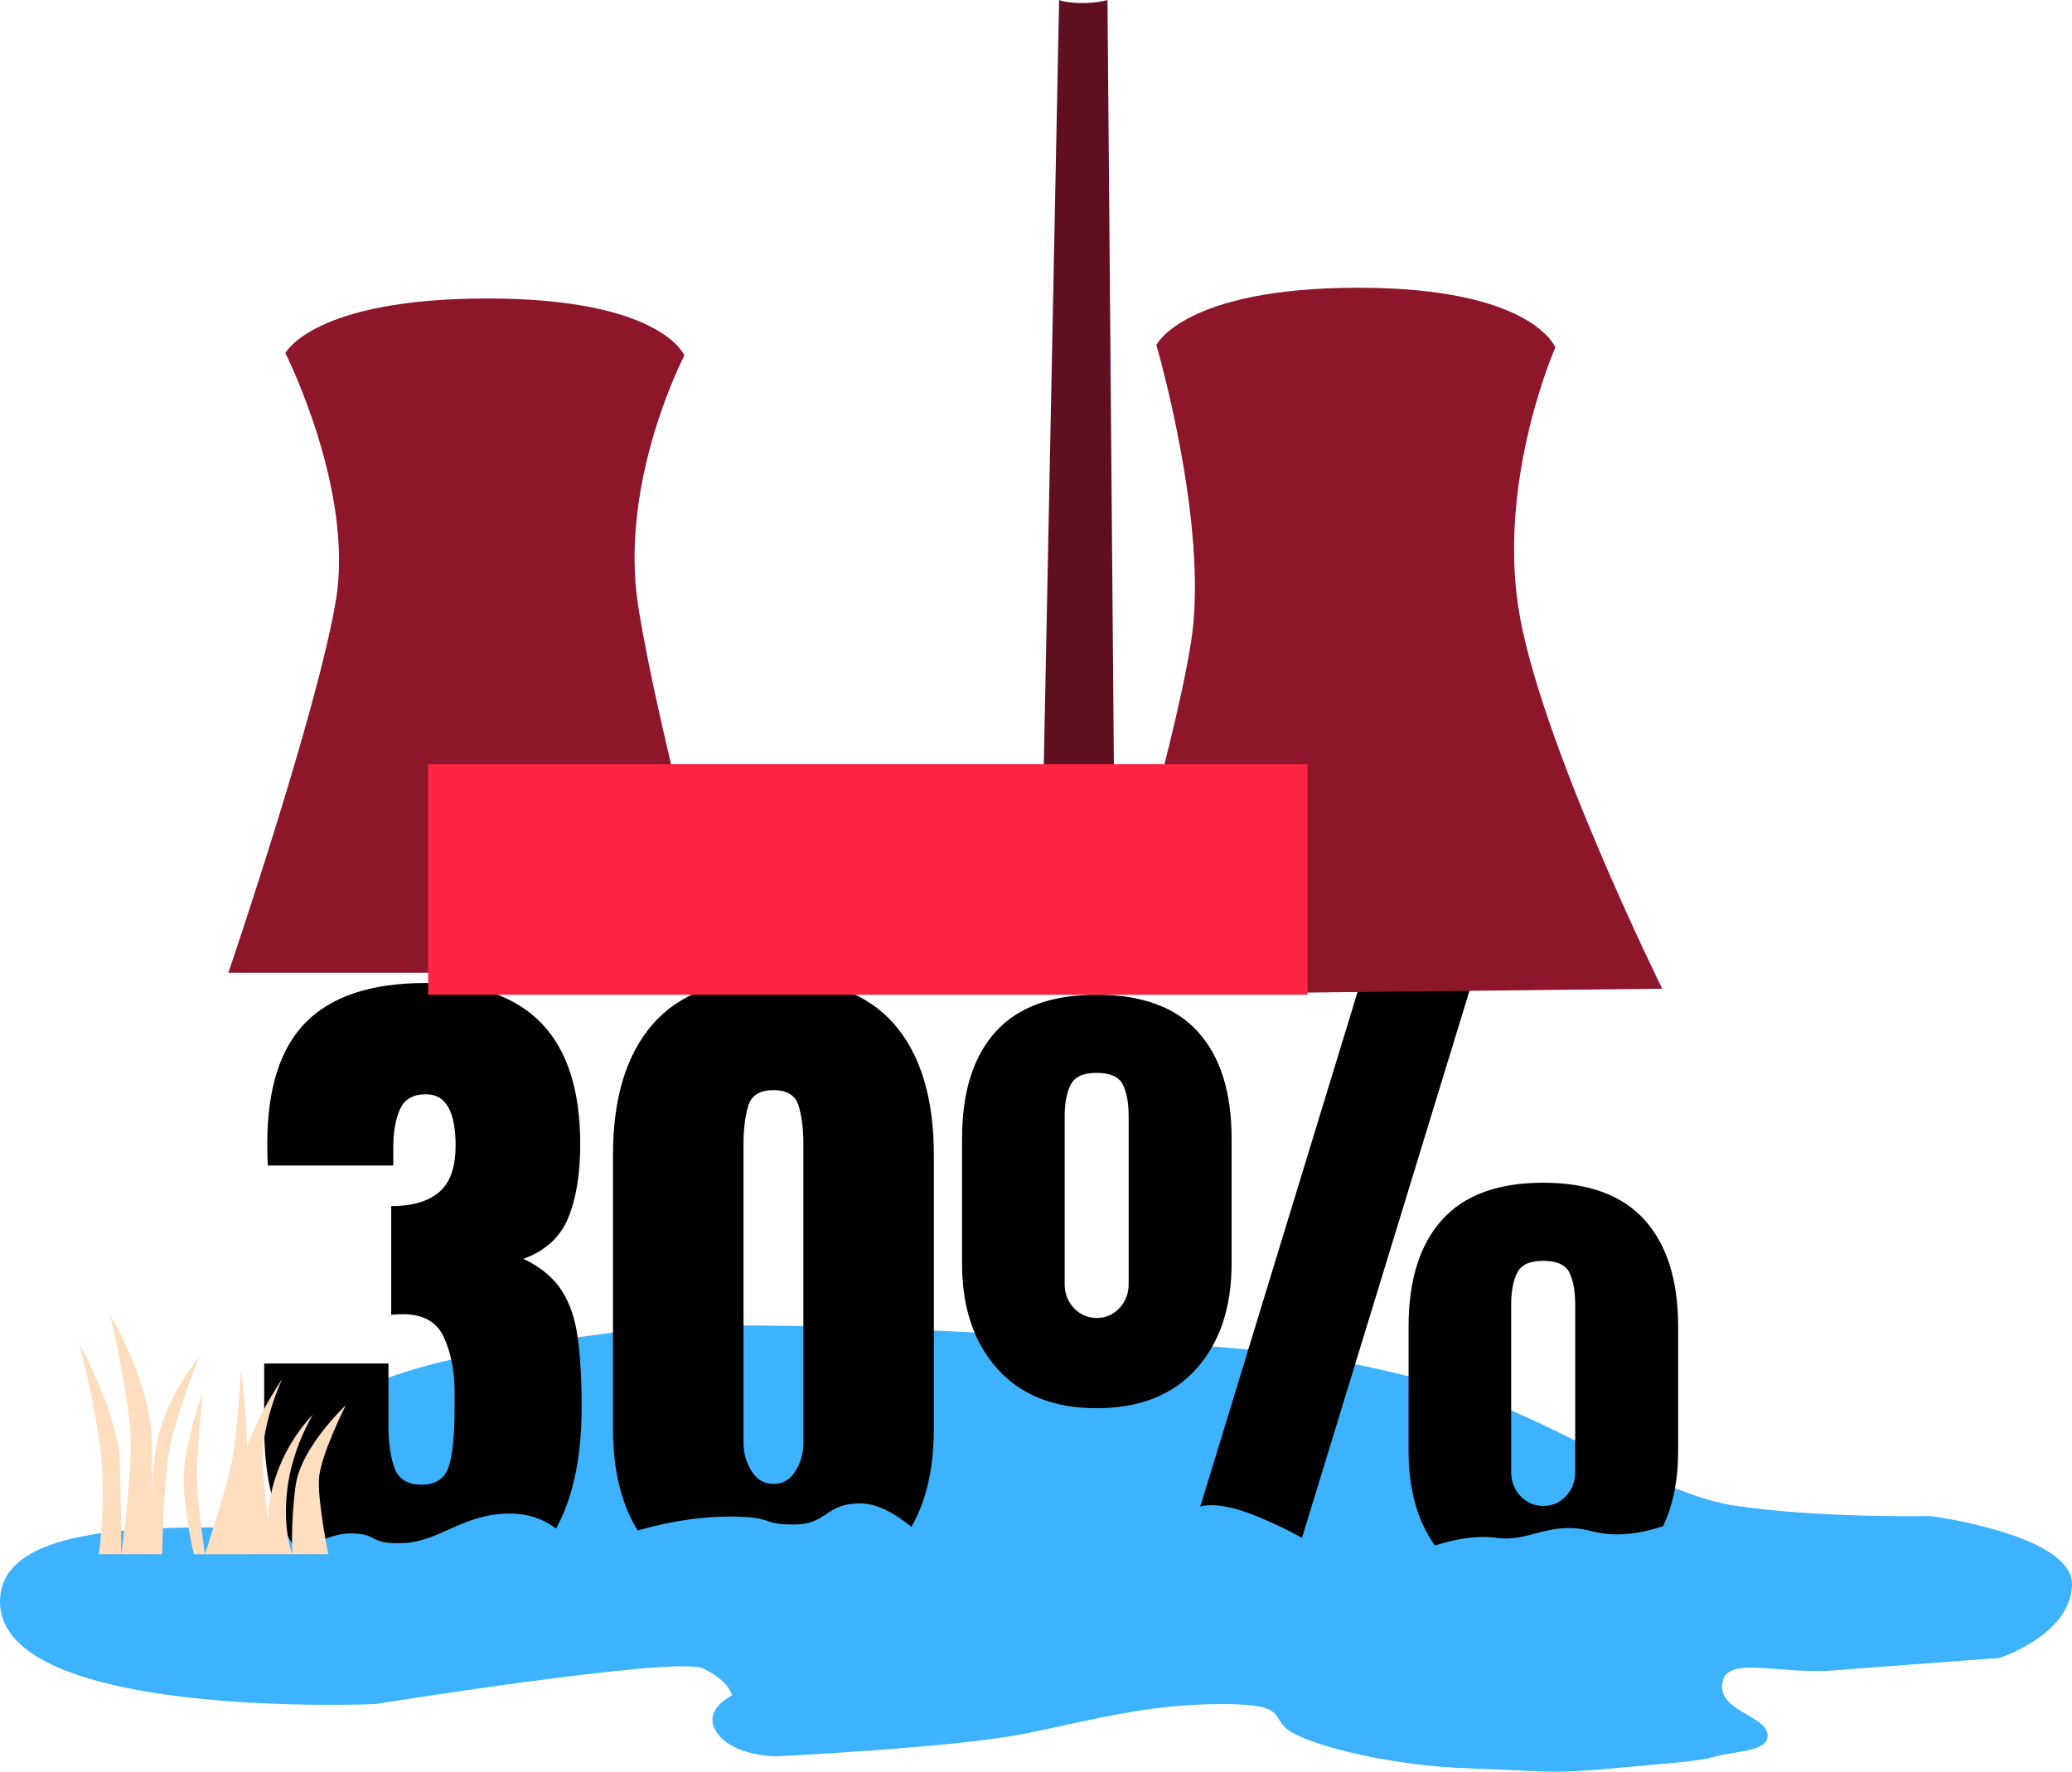 <?xml version="1.0" encoding="UTF-8"?><svg id="Calque_2" xmlns="http://www.w3.org/2000/svg" viewBox="0 0 514.33 439.78"><defs><style>.cls-1{fill:#ffdec0;}.cls-2{fill:#ff2442;}.cls-3{fill:#8e162a;}.cls-4{fill:#600f21;}.cls-5{fill:#3db2ff;}</style></defs><g id="flaque_d_eau"><path class="cls-5" d="m430.72,373.76c-20.27-3.11-43.05-20.7-69.96-28.98-26.91-8.28-47.61-9.89-72.98-11.39-25.36-1.49-101.96-6.73-131.47-3.11-29.5,3.62-77.12,10.35-76.09,25.88,1.04,15.53,18.12,12.53,12.94,20.7C87.99,385.03,0,368.06,0,397.56c0,29.5,93.17,25.43,93.17,25.43,0,0,74.53-11.97,81.26-8.86,6.73,3.11,7.25,6.73,7.25,6.73,0,0-7.76,3.65-3.62,9.38,4.14,5.73,14.49,5.73,14.49,5.73,0,0,45.01-2.14,62.37-5.73s30.65-7.25,48.39-7.25c17.75,0,11.17,3.69,17.75,7.25,6.58,3.56,24.69,8.09,43.85,8.73s19.71,1.45,35.2,0c15.48-1.45,21.14-1.66,25.88-3,4.74-1.34,13.65-1.14,12.71-5.73-.94-4.59-12.19-5.56-11.16-12.49s13.77-2.07,27.5-3.11c13.74-1.03,41.33-3.11,41.33-3.11,0,0,17.64-5.69,17.96-18.12.33-12.42-34.99-17.08-34.99-17.08,0,0-28.36.52-48.63-2.59Z"/></g><g id="centrale_nucléaire"><g><path d="m103.61,396.38c-13.27,0-22.93-3.5-28.97-10.51-6.04-7.01-9.06-17.58-9.06-31.7v-15.72h30.85v15.81c0,3.99.5,7.36,1.5,10.13s3.23,4.14,6.71,4.14,5.78-1.5,6.75-4.49c.97-2.99,1.45-7.88,1.45-14.66v-3.76c0-5.18-.87-9.71-2.61-13.59s-5.14-5.81-10.21-5.81c-.63,0-1.18.01-1.67.04s-.9.07-1.24.13v-27c5.18,0,9.14-1.15,11.88-3.46s4.1-6.17,4.1-11.58c0-8.49-2.45-12.73-7.35-12.73-3.19,0-5.34,1.24-6.45,3.72-1.11,2.48-1.67,5.63-1.67,9.44v4.53h-31.11c-.06-.68-.1-1.51-.13-2.48s-.04-1.91-.04-2.82c0-13.79,3.22-23.9,9.66-30.34,6.44-6.44,16.29-9.66,29.57-9.66,25.64,0,38.46,13.33,38.46,39.99,0,7.41-1,13.52-2.99,18.33-1.99,4.81-5.7,8.19-11.11,10.13,4.27,2.05,7.43,4.67,9.49,7.86,2.05,3.19,3.39,7.15,4.02,11.88.63,4.73.94,10.45.94,17.18,0,15.04-3.15,26.63-9.44,34.78-6.3,8.15-16.74,12.22-31.32,12.22Z"/><path d="m191.98,396.04c-12.7,0-22.52-3.56-29.44-10.68-6.92-7.12-10.38-17.38-10.38-30.76v-67.85c0-14.13,3.29-24.97,9.87-32.52,6.58-7.55,16.56-11.32,29.95-11.32s23.44,3.77,30,11.32c6.55,7.55,9.83,18.39,9.83,32.52v67.85c0,13.39-3.45,23.64-10.34,30.76-6.89,7.12-16.72,10.68-29.48,10.68Zm0-27.69c2.34,0,4.16-1.05,5.47-3.16s1.97-4.47,1.97-7.09v-74.26c0-3.53-.38-6.62-1.15-9.27s-2.86-3.97-6.28-3.97-5.51,1.32-6.28,3.97c-.77,2.65-1.15,5.74-1.15,9.27v74.26c0,2.62.67,4.99,2.01,7.09s3.15,3.16,5.43,3.16Z"/><path d="m272.22,349.55c-10.6,0-18.81-3.26-24.65-9.78-5.84-6.52-8.76-15.23-8.76-26.11v-31.02c0-11.51,2.76-20.34,8.29-26.49,5.53-6.15,13.9-9.23,25.12-9.23s19.61,3.08,25.17,9.23c5.55,6.15,8.33,14.98,8.33,26.49v31.02c0,10.88-2.92,19.58-8.76,26.11-5.84,6.52-14.09,9.78-24.74,9.78Zm0-22.39c2.22,0,4.1-.81,5.64-2.44,1.54-1.62,2.31-3.63,2.31-6.02v-41.53c0-3.36-.48-6.01-1.45-7.95-.97-1.94-3.13-2.91-6.49-2.91s-5.46.98-6.45,2.95c-1,1.97-1.5,4.6-1.5,7.9v41.53c0,2.39.77,4.4,2.31,6.02s3.42,2.44,5.64,2.44Zm19.4,67.51l46.15-151h27.69l-46.23,151h-27.6Zm91.44,1.54c-10.6,0-18.81-3.26-24.65-9.78s-8.76-15.23-8.76-26.11v-31.02c0-11.51,2.76-20.34,8.29-26.49,5.53-6.15,13.9-9.23,25.12-9.23s19.61,3.08,25.17,9.23c5.55,6.15,8.33,14.98,8.33,26.49v31.02c0,10.88-2.92,19.58-8.76,26.11-5.84,6.52-14.09,9.78-24.74,9.78Zm0-22.39c2.22,0,4.1-.81,5.64-2.44s2.31-3.63,2.31-6.02v-41.53c0-3.36-.48-6.01-1.45-7.95-.97-1.94-3.13-2.91-6.49-2.91s-5.46.98-6.45,2.95-1.5,4.6-1.5,7.9v41.53c0,2.39.77,4.4,2.31,6.02s3.42,2.44,5.64,2.44Z"/></g><g><path class="cls-3" d="m56.68,241.47s22.23-65.23,26.73-92.64c4.49-27.42-12.57-61.18-12.57-61.18,0,0,6.89-13.56,50.16-13.56s48.88,14.14,48.88,14.14c0,0-16.28,31.17-11.48,62.05,4.81,30.88,21.44,91.2,21.44,91.2H56.68Z"/><path class="cls-4" d="m276.92,240.12L274.91,0s-2.27.76-6.27.76-5.74-.76-5.74-.76l-4.81,240.12h18.82Z"/><path class="cls-3" d="m272.89,246.92s18.3-59.01,22.79-87.75c4.49-28.75-8.64-73.53-8.64-73.53,0,0,6.89-14.22,50.16-14.22s48.88,14.83,48.88,14.83c0,0-14.05,31.77-9.24,64.15s35.77,95.02,35.77,95.02l-139.72,1.51Z"/><rect class="cls-2" x="106.28" y="189.7" width="218.29" height="57.22"/></g></g><g id="surplus_d_eau_lettres"><path class="cls-5" d="m71.14,387.52s8.63-6.89,15.87-6.89,4.14,2.75,13.11,2.4c8.97-.35,14.84-7.33,26.4-7.33s15.87,8.7,15.87,8.7l-11.39,24.68-73.32-4.66,13.46-16.91Z"/><path class="cls-5" d="m157.75,380.09s11.2-3.64,23.12-3.64,7.55,1.97,16.11,1.97,7.7-5.24,16.55-5.24,18.27,11.23,18.27,11.23l-16.68,21.06-52.37-6.9-8.97-16.83,3.97-1.64Z"/><path class="cls-5" d="m291.62,387s-3.95-20.76,20.55-10.55c24.5,10.21,19.84,15.9,19.84,15.9l-18.98,12.25-24.79-5.35,3.38-12.25Z"/><path class="cls-5" d="m354.09,384.4s9.32-3.84,17.43-2.67c8.11,1.16,13.28-4.43,23.64-1.64,10.35,2.78,21.41-2.78,21.41-2.78l2.75,18.91-55.9,10.11-18.12-13.46,8.8-8.46Z"/></g><g id="herbe"><g id="herbe-2"><path class="cls-1" d="m81.5,385.8s-2.61-12.83-2.33-18.59,6.65-18.37,6.65-18.37c0,0-11.13,10.39-12.43,19.88-1.3,9.49-.81,17.08-.81,17.08h8.92Z"/><path class="cls-1" d="m67.35,385.8s-2.38-8.04.79-18.32c3.17-10.27,9.54-16.32,9.54-16.32,0,0-5.12,8.13-6.36,18.49-1.24,10.36,1.26,16.15,1.26,16.15h-5.23Z"/><path class="cls-1" d="m60.42,385.8h6.94s-1.17-10.33-2.11-20.91,4.83-22.67,4.83-22.67c0,0-9.38,13.74-10.27,23.14-.9,9.4.62,20.45.62,20.45Z"/><path class="cls-1" d="m50.86,385.8s5.31-16.14,6.68-22.89c1.37-6.74,2.27-22.92,2.27-22.92,0,0,1.97,12.96,1.44,25.6-.53,12.63-.82,20.22-.82,20.22h-9.56Z"/><path class="cls-1" d="m48.12,385.8s-2.03-8.06-2.5-17.15c-.48-9.1,4.73-23.09,4.73-23.09,0,0-1.87,16.71-1.39,23.63s1.91,16.61,1.91,16.61h-2.74Z"/><path class="cls-1" d="m37.74,385.8s-.83-14.07.95-26.25c1.79-12.18,10.73-22.77,10.73-22.77,0,0-6.2,15.69-7.51,23.78s-1.66,25.24-1.66,25.24h-2.51Z"/><path class="cls-1" d="m30.11,385.8s2.34-17.04,2.34-27.41-5.2-32.19-5.2-32.19c0,0,10.49,17.44,10.49,32.19v27.41h-7.63Z"/><path class="cls-1" d="m24.55,385.8s1.75-13.01.55-24.35-5.36-27.71-5.36-27.71c0,0,9.66,17.3,10.01,29.15.36,11.85.36,22.91.36,22.91h-5.56Z"/></g></g></svg>